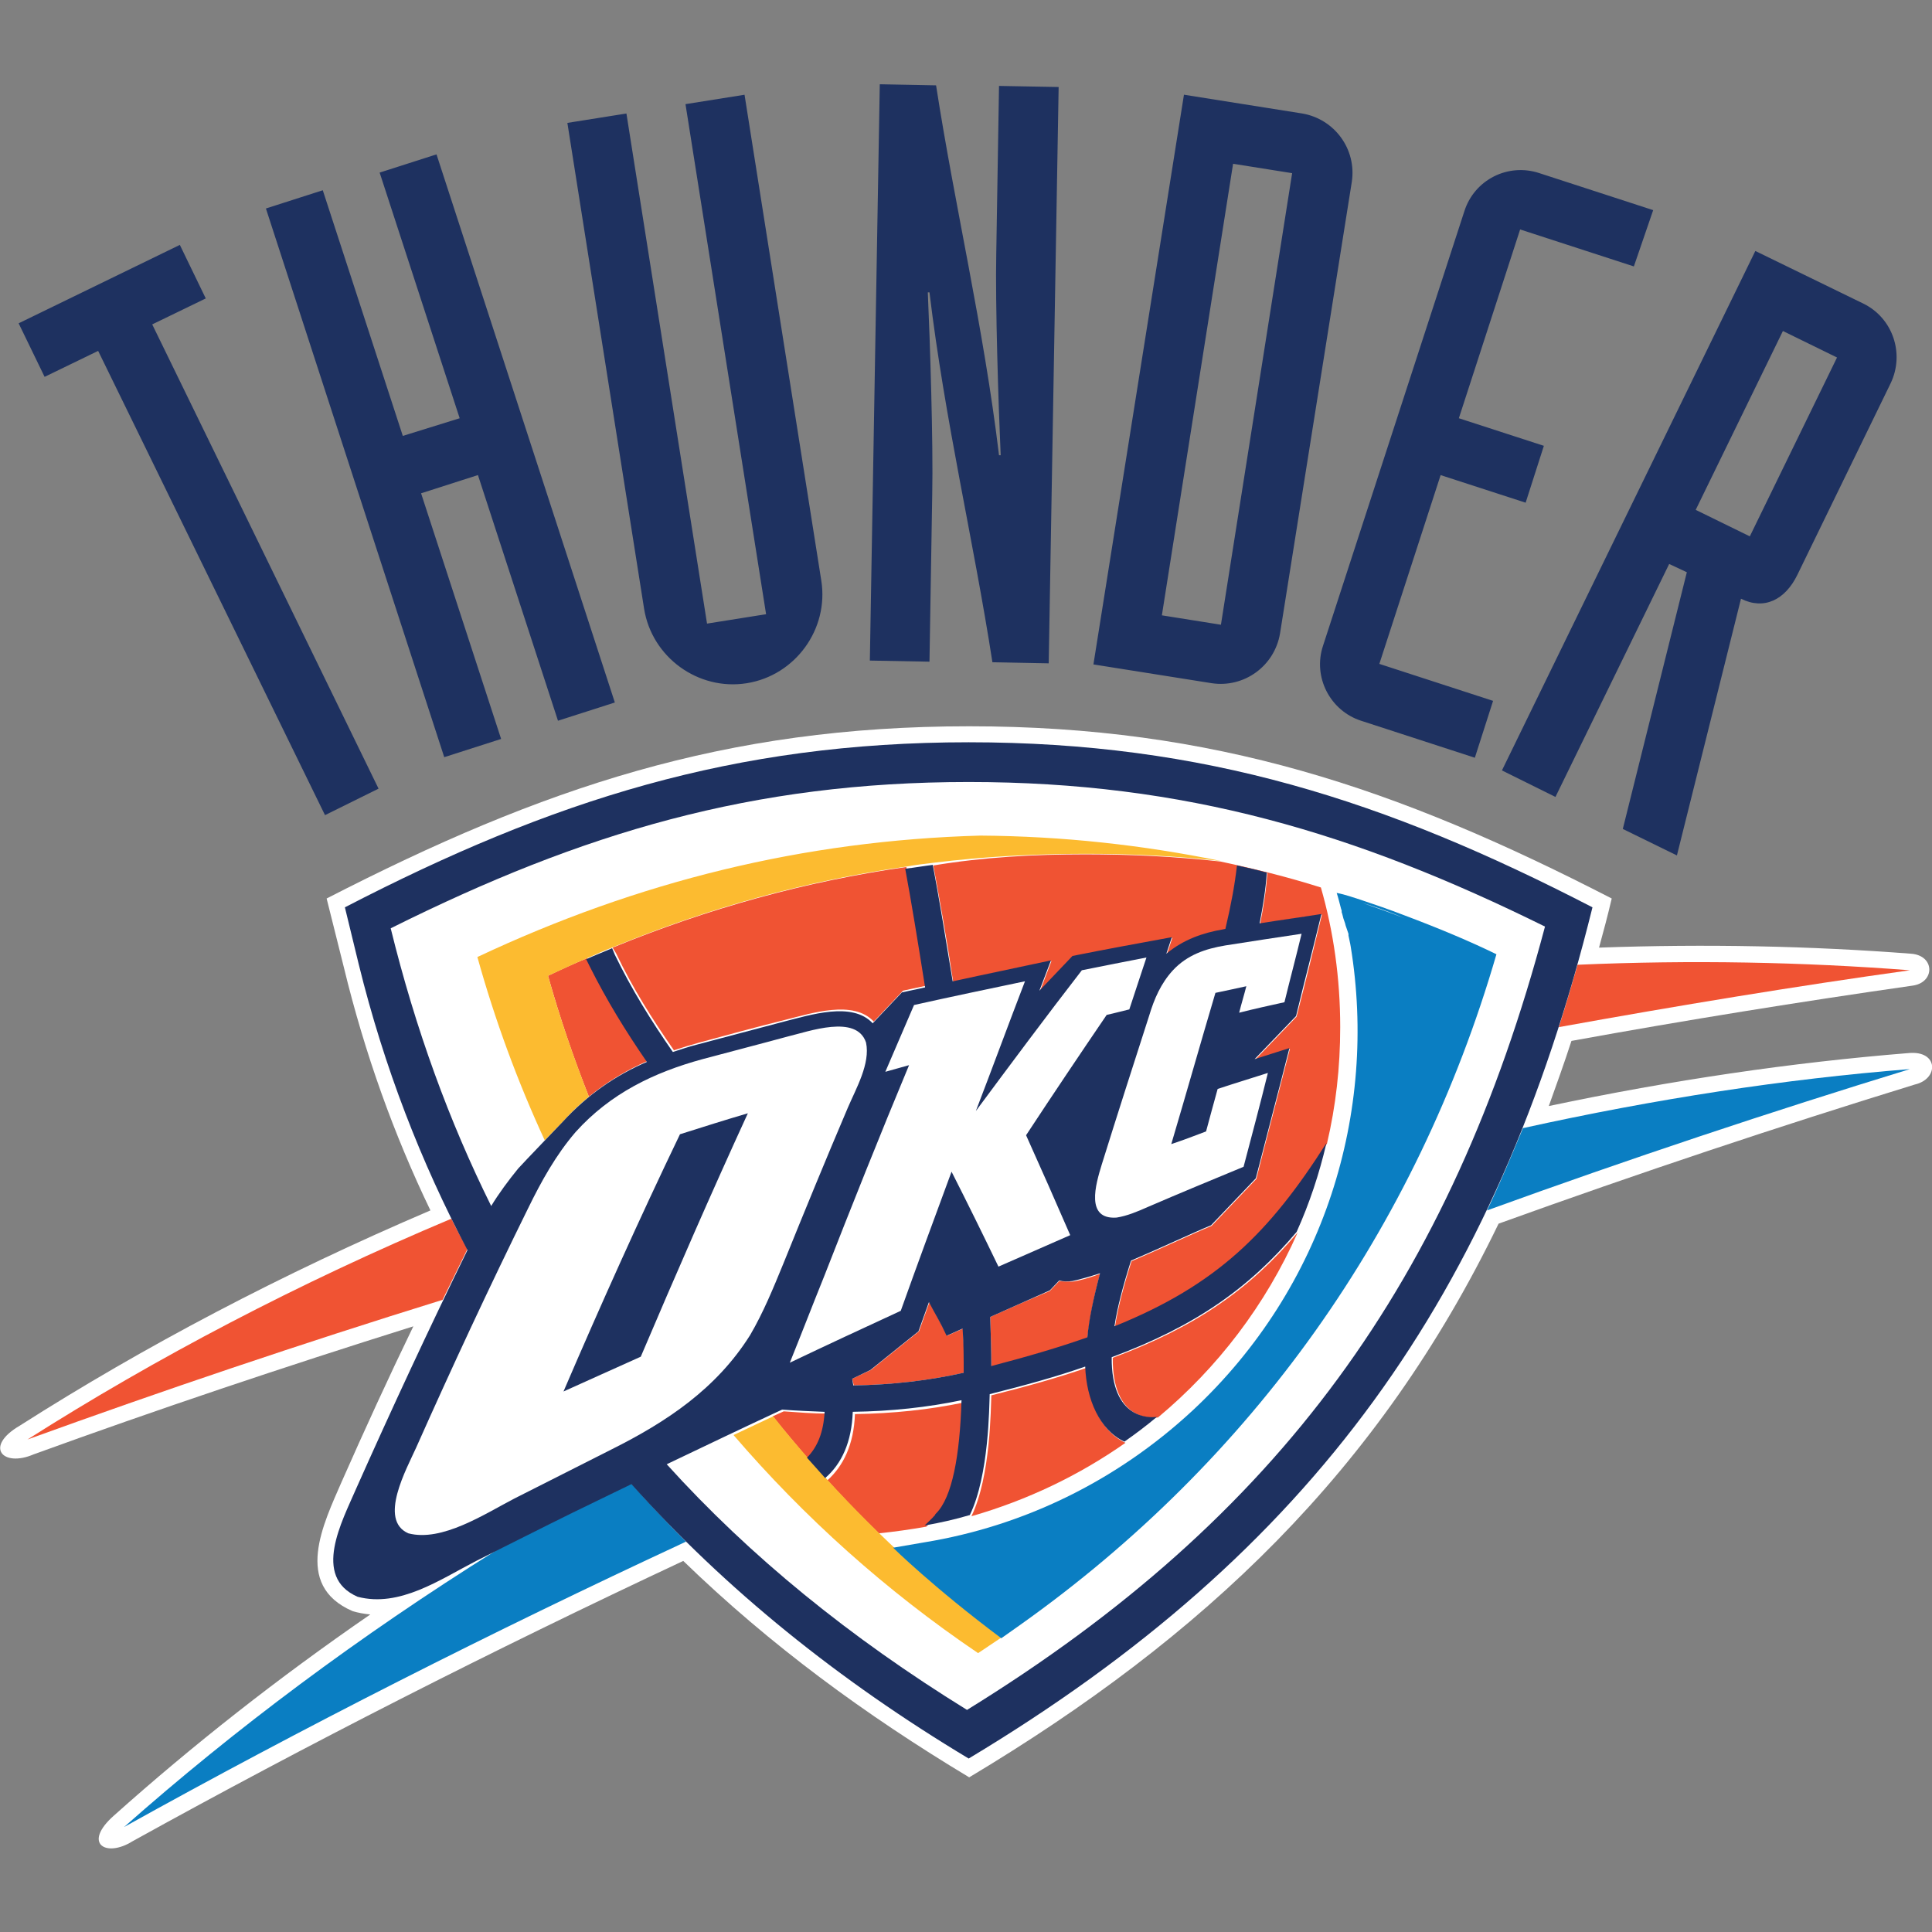 <?xml version="1.0" encoding="utf-8"?>
<!-- Generator: Adobe Illustrator 26.5.0, SVG Export Plug-In . SVG Version: 6.00 Build 0)  -->
<svg version="1.1" id="Layer_1" xmlns="http://www.w3.org/2000/svg" xmlns:xlink="http://www.w3.org/1999/xlink" x="0px" y="0px"
	 viewBox="0 0 512 512" style="enable-background:new 0 0 512 512;" xml:space="preserve">
<rect x="0" y="0" width="512" height="512" fill="#808080" stroke="none"/>
<style type="text/css">
	.st0{fill:#1E3160;}
	.st1{fill:#FFFFFF;}
	.st2{fill:#0A7EC2;}
	.st3{fill:#F05333;}
	.st4{fill:#FCBB30;}
</style>
<g id="XMLID_1_">
	<path class="st0" d="M86.13,216.02l14.19-7.02L40.34,85.97l14.19-6.88L47.66,64.9L4.94,85.68l6.88,14.19l14.19-6.88L86.13,216.02z
		 M117.73,200.66l15.07-4.83l-21.21-65.1l15.07-4.83l21.21,65.1l15.07-4.83L115.68,40.91l-15.07,4.83l21.21,65.1l-15.07,4.68
		l-21.21-65.1l-15.07,4.83L117.73,200.66z M197.31,25.11l-15.65,2.49l21.36,135.17l-15.65,2.49L166.01,30.08l-15.65,2.49
		l20.33,128.74c2.05,12.87,14.34,21.8,27.21,19.75c12.87-2.05,21.8-14.34,19.75-27.21L197.31,25.11z M230.52,175.06l15.8,0.29
		l0.73-44.33c0.29-13.46-0.59-40.67-1.17-53.54h0.44c4.1,34.09,11.7,65.83,16.68,98.02l14.92,0.29l2.63-152.73l-15.8-0.29
		l-0.73,44.33c-0.29,13.46,0.59,40.67,1.17,53.54h-0.44c-4.1-34.09-11.7-65.83-16.68-98.02l-14.92-0.29L230.52,175.06z
		 M289.77,176.08l31.31,4.97c8.63,1.32,16.68-4.54,18.14-13.17l19.02-119.67c1.32-8.63-4.54-16.68-13.17-18.14l-31.31-4.97
		L289.77,176.08z M326.78,43.4l15.65,2.49l-18.87,119.67l-15.65-2.49L326.78,43.4z M438.11,55.69l-30.14-9.8
		c-8.34-2.78-17.26,1.76-19.9,10.09l-37.45,115.13c-2.78,8.34,1.9,17.26,10.09,19.9l30.14,9.8l4.83-15.07l-30.14-9.8l16.24-50.03
		l22.53,7.31l4.83-15.07l-22.53-7.31l16.24-50.03l30.14,9.8L438.11,55.69z M398.03,204.17l67.15-137.66l28.53,13.9
		c7.9,3.8,11.12,13.31,7.31,21.21l-24.72,50.76c-3.22,6.58-8.78,9.36-14.92,6.29L444.4,226.7l-14.34-7.02l16.97-68.03l-4.68-2.19
		l-30.14,61.74L398.03,204.17z M472.49,87.72l-23.11,47.4l14.34,7.02l23.11-47.4L472.49,87.72z"/>
	<path id="XMLID_29_" class="st1" d="M98.13,427.85c-1.61-0.15-3.22-0.44-4.68-0.88c-15.95-6.88-7.61-23.41-2.93-34.23
		c6.14-13.9,12.43-27.65,19.02-41.25c-34.53,10.83-68.03,22.09-100.65,33.94c-8.19,3.51-13.17-2.05-3.66-7.61
		c33.06-21.07,69.49-40.23,108.84-57.05c-9.66-20.04-17.41-41.55-22.97-64.52l-4.54-18.14c57.2-29.4,105.48-45.64,170.28-45.64
		s113.23,16.24,170.28,45.64c-1.02,4.39-2.19,8.78-3.36,13.02c28.38-1.02,56.03-0.44,82.66,1.61c6.44,0.44,6.44,7.75,0.29,8.48
		c-29.55,4.24-59.69,9.07-90.26,14.63c-1.9,5.85-3.95,11.56-6,17.26c32.62-6.88,64.52-11.56,95.38-14.04
		c7.9-0.73,8.05,6.88,1.61,8.34c-36.13,11.12-73,23.41-110.3,36.87c-31.75,65.69-78.27,109.57-140.29,146.73
		c-27.5-16.53-52.67-34.96-75.78-57.35c-50.91,23.85-99.77,48.72-146,74.32c-7.02,4.39-13.31,0.59-4.83-6.88
		C51.02,462.53,73.7,444.68,98.13,427.85"/>
	<path class="st2" d="M32.88,484.18c29.26-25.89,62.32-50.62,98.6-73.29c6.88-3.51,13.61-6.88,20.48-10.24
		c2.78-1.46,8.34-4.1,15.36-7.46c4.68,5.27,9.51,10.39,14.48,15.36C129.87,432.68,79.99,457.99,32.88,484.18 M403.59,298.97
		c35.11-7.75,69.34-13.02,102.55-15.65c-36.72,11.26-74.17,23.7-112.06,37.45C397.44,313.75,400.52,306.43,403.59,298.97"/>
	<path class="st3" d="M7.28,381.48c34.09-21.65,71.68-41.4,112.35-58.52c1.32,2.78,2.78,5.41,4.24,8.05
		c-2.19,4.54-4.39,8.92-6.58,13.46C79.55,356.17,42.83,368.61,7.28,381.48 M418.07,255.67c30.28-1.32,59.69-0.73,88.07,1.46
		c-30.43,4.24-61.44,9.36-93.04,15.07C414.85,266.79,416.46,261.23,418.07,255.67"/>
	<path class="st1" d="M256.71,207.24c57.35,0,102.4,13.46,153.17,38.77c-24.87,93.63-70.37,156.53-153.17,207.59
		c-31.16-19.16-57.49-40.67-79.58-65.1c9.8-4.68,20.92-9.95,30.58-14.48c3.95,0.29,7.75,0.59,11.26,0.59
		c-0.15,5.41-1.9,9.36-4.68,12.14c1.61,1.76,3.22,3.66,4.83,5.41c4.24-3.8,7.02-9.51,7.31-17.56c10.09-0.15,19.75-1.17,28.82-3.07
		c-0.59,14.78-2.63,25.6-6.73,29.99c-0.15,0.15-0.29,0.29-0.29,0.44c-1.02,1.17-2.05,2.05-2.78,2.78c4.1-0.73,8.05-1.76,12-2.78
		c5.12-10.53,5.12-28.82,5.27-32.04c9.36-2.34,17.7-4.68,25.31-7.31c0.29,8.63,3.8,16.82,10.39,19.9c2.93-2.05,5.85-4.24,8.63-6.58
		c-1.61,0.29-12.14,1.02-12-15.8c22.09-8.34,36.43-18.29,49.01-33.21c3.36-7.46,6-15.36,7.9-23.55
		c-15.07,23.85-28.97,37.74-56.18,48.57c0.73-4.83,2.19-10.53,4.39-17.41c7.9-3.36,16.24-7.31,21.21-9.36l11.85-12.43
		c2.93-11.56,6-23.11,8.92-34.53l-9.22,2.93l10.97-11.41c2.34-9.07,4.54-17.99,6.73-27.06c-5.41,0.73-10.97,1.61-16.38,2.49
		c0.88-4.54,1.61-8.92,1.9-13.46c-2.63-0.73-5.27-1.32-7.9-1.9c-0.59,4.97-1.61,10.53-3.07,16.82l-0.73,0.15
		c-5.12,0.88-10.39,2.49-14.92,6.44l1.46-4.39c-8.78,1.61-17.56,3.22-26.33,4.97l-8.78,9.22l0.29-0.73l2.78-7.31
		c-8.63,1.76-17.41,3.66-26.04,5.56c-1.76-11.7-3.66-22.24-5.27-30.87c-2.49,0.29-4.97,0.59-7.31,1.02
		c1.61,8.63,3.51,19.46,5.27,31.45l-6.14,1.32l-7.75,8.19c-5.41-5.85-16.53-2.19-23.55-0.44c-7.61,1.9-15.21,3.95-22.68,6
		c-2.19,0.59-4.54,1.32-6.73,2.05c-5.71-8.19-10.97-16.53-15.36-25.75l-0.73-1.76c-2.34,0.88-4.54,1.9-6.88,2.93l1.02,2.05
		c4.24,8.92,9.51,17.12,15.07,25.16c-8.19,3.66-15.65,8.63-22.24,15.8c0,0-10.68,11.12-11.85,12.43c-2.78,3.22-5.12,6.58-7.17,9.95
		c-11.12-22.38-20.04-46.81-26.63-73.59C154.3,220.7,199.36,207.24,256.71,207.24 M262.42,349c5.27-2.34,10.53-4.68,15.8-6.88
		l2.49-2.63c1.02,0.15,2.19,0.15,3.51,0.15c2.05-0.29,4.54-1.02,7.31-2.05c-1.76,6.44-2.78,12-3.36,16.97
		c-7.46,2.63-15.95,5.12-25.45,7.61C262.71,357.93,262.56,353.54,262.42,349 M225.84,365.39l4.97-2.34l12.73-10.24l2.78-7.75
		c1.9,3.66,2.78,5.12,4.68,8.92l4.24-1.9c0.15,4.1,0.29,7.9,0.29,11.7c-9.22,2.05-19.02,3.22-29.26,3.36L225.84,365.39z"/>
	<path class="st3" d="M287.58,226.41c12.14,0,24.14,0.59,35.84,1.9c8.92,1.9,17.85,4.1,26.63,6.88c3.36,11.7,5.12,24.14,5.12,37.01
		c0,10.68-1.17,20.92-3.51,30.87c-15.07,23.85-28.97,37.74-56.18,48.57c0.73-4.83,2.19-10.53,4.39-17.41
		c7.9-3.36,16.24-7.31,21.21-9.36l11.85-12.43c2.93-11.56,6-23.11,8.92-34.53l-9.22,2.93l10.97-11.41
		c2.34-9.07,4.54-17.99,6.73-27.06c-5.41,0.73-10.97,1.61-16.38,2.49c0.88-4.54,1.61-8.92,1.9-13.46c-2.63-0.73-5.27-1.32-7.9-1.9
		c-0.59,4.97-1.61,10.53-3.07,16.82l-0.73,0.15c-5.12,0.88-10.39,2.49-14.92,6.44l1.46-4.39c-8.78,1.61-17.56,3.22-26.33,4.97
		l-8.78,9.22l0.29-0.73l2.78-7.31c-8.63,1.76-17.41,3.66-26.04,5.56c-1.76-11.7-3.66-22.24-5.27-30.87
		C260.66,227.14,274.12,226.41,287.58,226.41 M343.9,326.62c-8.48,19.16-21.21,35.84-37.01,49.01c-1.61,0.29-12.14,1.02-12-15.8
		C316.98,351.64,331.32,341.54,343.9,326.62 M298.26,382.36c-12.29,8.63-26.04,15.21-40.82,19.46c5.12-10.53,5.12-28.82,5.27-32.04
		c9.36-2.34,17.7-4.68,25.31-7.31C288.16,371.09,291.67,379.28,298.26,382.36 M245.45,404.59c-4.1,0.73-8.34,1.32-12.58,1.76
		c-4.68-4.54-9.22-9.22-13.61-14.04c4.24-3.8,7.02-9.51,7.31-17.56c10.09-0.15,19.75-1.17,28.82-3.07
		c-0.44,14.78-2.63,25.6-6.73,29.99c-0.15,0.15-0.29,0.29-0.29,0.44C247.2,402.98,246.18,403.86,245.45,404.59 M214.28,386.75
		c-3.22-3.8-6.44-7.61-9.51-11.41l2.93-1.32c3.95,0.29,7.75,0.59,11.26,0.59C218.82,380.02,217.06,383.97,214.28,386.75
		 M156.06,290.63c-4.1-10.39-7.75-21.07-10.83-32.04c3.36-1.61,6.88-3.22,10.39-4.68l1.02,2.05c4.24,8.92,9.51,17.12,15.07,25.16
		C166.01,283.61,160.89,286.68,156.06,290.63 M162.35,251.13c25.31-10.39,51.2-17.56,77.83-21.36c1.61,8.63,3.51,19.46,5.27,31.45
		l-6.14,1.32l-7.75,8.19c-5.41-5.85-16.53-2.19-23.55-0.44c-7.61,1.9-15.21,3.95-22.68,6c-2.19,0.59-4.54,1.32-6.73,2.05
		c-5.71-8.19-10.97-16.53-15.36-25.75L162.35,251.13z M262.42,349c5.27-2.34,10.53-4.68,15.8-6.88l2.49-2.63
		c1.02,0.15,2.19,0.15,3.51,0.15c2.05-0.29,4.54-1.02,7.31-2.05c-1.76,6.44-2.78,12-3.36,16.97c-7.46,2.63-15.95,5.12-25.45,7.61
		C262.71,357.93,262.56,353.54,262.42,349 M225.84,365.39l4.97-2.34l12.73-10.24l2.78-7.75c1.9,3.66,2.78,5.12,4.68,8.92l4.24-1.9
		c0.15,4.1,0.29,7.9,0.29,11.7c-9.22,2.05-19.02,3.22-29.26,3.36L225.84,365.39z"/>
	<path class="st4" d="M259.2,438.09c-24.43-16.53-46.08-35.99-64.81-57.79l10.53-4.97c3.07,3.95,6.29,7.75,9.51,11.41
		c1.61,1.76,3.22,3.66,4.83,5.41c13.9,15.21,29.26,29.26,46.08,41.84C263.29,435.31,261.24,436.78,259.2,438.09 M144.36,302.19
		c-7.17-15.51-13.17-31.75-17.85-48.57c42.57-20.04,86.46-30.87,133.27-32.18c21.8,0.15,43.01,2.49,63.78,6.73
		c-11.85-1.32-23.7-1.9-35.84-1.9c-13.61,0-26.92,0.73-40.08,2.34c-2.49,0.29-4.97,0.59-7.31,1.02
		c-26.77,3.8-52.52,10.97-77.83,21.36c-2.34,0.88-4.54,1.9-6.88,2.93c-3.51,1.46-6.88,3.07-10.39,4.68
		c3.07,10.97,6.73,21.51,10.83,32.04c-2.34,1.9-4.68,4.1-6.73,6.44L144.36,302.19z"/>
	<path class="st0" d="M91.4,240.45c54.86-28.38,103.14-43.74,165.31-43.74c62.32,0,110.45,15.36,165.31,43.74
		c-25.45,102.84-74.17,170.87-165.31,225.58c-34.38-20.63-64.37-44.77-89.38-72.71c-6.88,3.36-12.43,6-15.36,7.46
		c-8.63,4.24-17.26,8.63-25.75,12.87c-9.66,4.97-20.33,12.43-31.45,9.51c-12.14-5.27-4.1-20.04-0.44-28.53
		c9.51-21.36,19.31-42.42,29.55-63.34c-12.29-23.26-22.09-48.42-28.82-75.78L91.4,240.45z M256.71,207.24
		c-57.35,0-102.4,13.46-153.17,38.77c6.58,26.77,15.51,51.2,26.63,73.59c2.05-3.36,4.54-6.73,7.17-9.95
		c1.17-1.32,11.85-12.43,11.85-12.43c6.58-7.17,14.04-12.29,22.24-15.8c-5.56-8.05-10.68-16.38-15.07-25.16l-1.02-2.05
		c2.19-1.02,4.54-1.9,6.88-2.93l0.73,1.76c4.39,9.07,9.66,17.56,15.36,25.75c2.19-0.73,4.39-1.46,6.73-2.05
		c7.61-2.05,15.07-3.95,22.68-6c7.02-1.76,18.14-5.41,23.55,0.44l7.75-8.19l6.14-1.32c-1.9-12-3.66-22.82-5.27-31.45
		c2.49-0.29,4.97-0.73,7.31-1.02c1.61,8.48,3.36,19.16,5.27,30.87c8.63-1.9,17.26-3.66,26.04-5.56l-2.78,7.31l-0.29,0.73l8.78-9.22
		c8.78-1.76,17.56-3.36,26.33-4.97l-1.46,4.39c4.54-3.8,9.8-5.56,14.92-6.44l0.73-0.15c1.46-6.14,2.49-11.7,3.07-16.82
		c2.63,0.59,5.27,1.17,7.9,1.9c-0.29,4.54-1.02,8.92-1.9,13.46c5.41-0.88,10.97-1.61,16.38-2.49c-2.19,9.07-4.54,17.99-6.73,27.06
		l-10.97,11.41l9.22-2.93c-2.93,11.56-6,23.11-8.92,34.53l-11.85,12.43c-4.97,2.05-13.31,6-21.21,9.36
		c-2.19,6.88-3.66,12.58-4.39,17.41c27.21-10.97,41.11-24.87,56.18-48.57c-1.9,8.19-4.54,16.09-7.9,23.55
		c-12.58,14.92-26.92,25.02-49.01,33.21c-0.15,16.68,10.24,16.09,12,15.8c-2.78,2.34-5.71,4.54-8.63,6.58
		c-6.58-3.07-10.09-11.26-10.39-19.9c-7.46,2.63-15.95,4.97-25.31,7.31c-0.15,3.22-0.15,21.51-5.27,32.04
		c-3.95,1.17-7.9,2.05-12,2.78c0.73-0.73,1.76-1.61,2.78-2.78c0-0.15,0.15-0.29,0.29-0.44c4.24-4.24,6.29-15.21,6.73-29.99
		c-9.07,1.9-18.73,2.93-28.82,3.07c-0.29,8.05-2.93,13.75-7.31,17.56c-1.61-1.76-3.22-3.66-4.83-5.41
		c2.78-2.78,4.39-6.73,4.68-12.14c-3.51-0.15-7.31-0.29-11.26-0.59c-9.8,4.54-20.77,9.8-30.58,14.48
		c22.09,24.43,48.57,45.94,79.58,65.1c82.8-51.06,128.3-113.96,153.17-207.59C359.11,220.7,314.06,207.24,256.71,207.24 M262.42,349
		c0.15,4.54,0.29,8.92,0.29,13.02c9.51-2.49,17.99-4.97,25.45-7.61c0.44-4.83,1.61-10.39,3.36-16.97c-2.78,0.88-5.27,1.61-7.31,2.05
		c-1.32,0.15-2.49,0.15-3.51-0.15l-2.49,2.63C272.95,344.32,267.68,346.66,262.42,349 M225.84,365.39l0.29,1.76
		c10.24-0.15,20.19-1.32,29.26-3.36c0-3.8,0-7.61-0.29-11.7l-4.24,1.9c-1.76-3.8-2.78-5.27-4.68-8.92l-2.78,7.75l-12.73,10.24
		L225.84,365.39z"/>
	<path class="st1" d="M186.2,280.68c-12.87,3.51-24.43,9.07-33.65,19.31c-5.27,6.14-9.07,13.02-12.58,20.19
		c-10.39,21.07-20.19,42.13-29.7,63.49c-2.49,5.56-10.09,19.16-2.05,22.68c8.92,2.34,20.19-5.12,28.09-9.22
		c8.63-4.39,17.12-8.63,25.75-13.02c14.63-7.31,27.8-16.09,36.72-30.28c3.51-6,6.14-12.43,8.78-18.87
		c5.56-13.75,11.26-27.65,17.12-41.4c2.19-5.12,6-11.7,4.83-17.26c-2.49-7.61-15.21-2.93-20.77-1.61
		C201.26,276.73,193.8,278.64,186.2,280.68 M169.81,359.54c-6.88,3.07-13.61,6.14-20.48,9.22c9.8-22.82,20.04-45.64,30.87-68.17
		c6-1.9,12-3.8,17.99-5.56C188.39,316.38,179.03,337.88,169.81,359.54 M286.7,257.13c-9.51,12.29-18.87,24.87-28.09,37.3
		c4.39-11.41,8.63-22.97,13.02-34.38c-9.8,2.05-19.6,4.1-29.4,6.29c-2.49,5.85-5.12,11.85-7.61,17.7c2.05-0.59,4.24-1.17,6.29-1.76
		c-7.75,18.58-15.21,37.3-22.53,56.03c-3.07,7.61-6,15.21-9.07,22.82c9.8-4.68,19.6-9.22,29.4-13.75
		c4.39-12.29,8.92-24.58,13.46-36.87c4.24,8.34,8.34,16.68,12.43,25.16c6.29-2.78,12.73-5.56,19.02-8.34
		c-3.8-8.78-7.75-17.7-11.7-26.48c7.02-10.68,14.19-21.36,21.36-31.89c2.05-0.44,4.1-1.02,6-1.46c1.46-4.54,3.07-9.22,4.54-13.75
		C298.4,254.79,292.55,255.96,286.7,257.13 M324.74,250.55c-5.27,0.88-10.09,2.49-13.9,6.58c-3.22,3.51-4.97,7.61-6.29,12
		c-4.24,13.17-8.48,26.33-12.58,39.5c-1.61,5.27-4.39,14.63,3.95,14.04c2.78-0.44,5.56-1.61,8.19-2.78
		c8.48-3.66,16.97-7.17,25.45-10.68c2.19-8.34,4.39-16.53,6.44-24.87c-4.54,1.46-8.92,2.78-13.31,4.24
		c-1.02,3.66-2.05,7.46-3.07,11.26c-3.07,1.17-6.14,2.34-9.22,3.36c3.95-13.31,7.75-26.77,11.7-40.08c2.78-0.59,5.56-1.17,8.19-1.76
		c-0.59,2.34-1.32,4.68-1.9,7.02c3.95-1.02,8.05-1.9,12-2.78c1.46-6,3.07-12,4.54-18.14C337.9,248.5,331.32,249.52,324.74,250.55"/>
	<path class="st2" d="M360.43,238.4c3.95,1.32,7.75,2.63,11.56,4.1c9.36,3.51,17.7,7.02,24.58,10.39
		c-21.21,73-64.81,134.15-126.25,177.75l-4.97,3.51c-17.99-13.46-28.67-23.99-28.67-23.99l8.48-1.46
		c25.75-4.24,50.47-15.95,70.95-34.96c34.96-32.62,49.01-79,41.84-122.89c-0.15-1.02-0.44-2.05-0.59-2.93v-0.44l-0.15-0.44
		l-0.15-0.44l-0.15-0.44l-0.15-0.44l-0.15-0.44l-0.15-0.59l-0.15-0.44l-0.15-0.44l-0.15-0.44l-0.15-0.59l-0.15-0.59l-0.15-0.44
		v-0.44l-0.15-0.44c-0.44-1.61-0.73-2.93-1.17-4.24C356.63,237.09,358.53,237.82,360.43,238.4 M361.02,239.28
		c3.8,1.32,7.61,2.63,11.26,4.1C368.62,241.77,364.82,240.45,361.02,239.28"/>
</g>
</svg>
